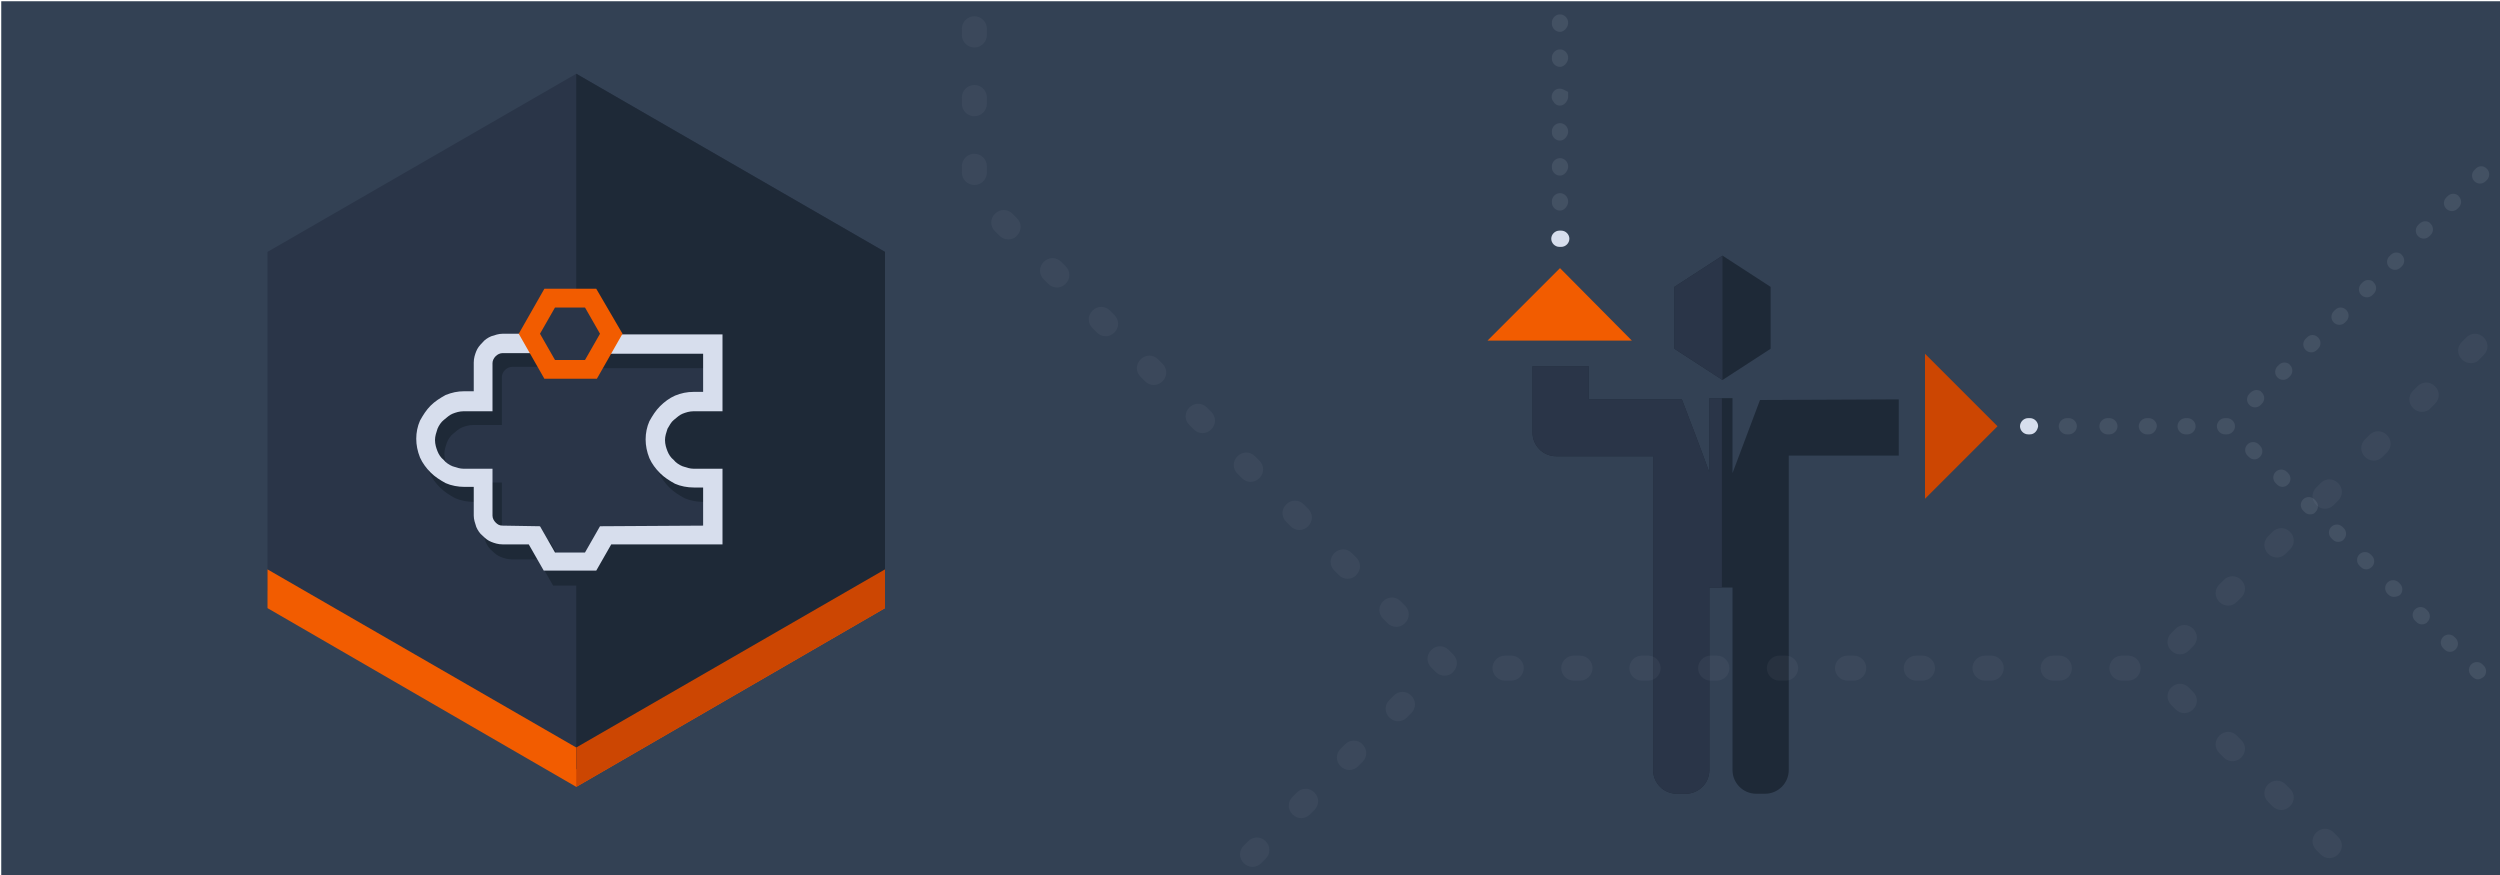 <?xml version="1.0" encoding="utf-8"?>
<!-- Generator: Adobe Illustrator 21.1.0, SVG Export Plug-In . SVG Version: 6.00 Build 0)  -->
<svg version="1.1" id="Layer_1" xmlns="http://www.w3.org/2000/svg" xmlns:xlink="http://www.w3.org/1999/xlink" x="0px" y="0px"
	 viewBox="0 0 400 140" style="enable-background:new 0 0 400 140;" xml:space="preserve">
<style type="text/css">
	.st0{fill:#334154;}
	.st1{fill:#1E2937;}
	.st2{fill:#CC4602;}
	.st3{fill:#F25C00;}
	.st4{fill:#2A3548;}
	.st5{opacity:0.1;}
	.st6{fill:#D7DEED;}
	.st7{opacity:0.1;fill:#D7DEED;enable-background:new    ;}
	.st8{opacity:5.000000e-02;}
</style>
<rect x="0.2" y="0.2" class="st0" width="400" height="140"/>
<path class="st1" d="M281.6,64l-4.4,11.7v-12h-3.7v11.9c-1.3-3.6-3.1-8.3-4.4-11.7h-14.9v-5.3h-9V64v5.2c0,2.1,1.7,3.8,3.8,3.8h5.2
	h10.3v50.2c0,2.1,1.7,3.8,3.8,3.8h1.4c2.1,0,3.8-1.7,3.8-3.8V94h3.7v29.2c0,2.1,1.7,3.8,3.8,3.8h1.4c2.1,0,3.8-1.7,3.8-3.8V72.9
	h17.6v-9L281.6,64L281.6,64z"/>
<polygon class="st1" points="267.9,45.9 267.9,55.8 275.6,60.8 283.3,55.8 283.3,45.9 275.6,40.9 "/>
<polygon class="st2" points="319.6,68.2 308,79.8 308,56.6 "/>
<polygon class="st3" points="249.6,42.9 261.1,54.5 238,54.5 "/>
<g>
	<path class="st4" d="M273.5,63.7v11.9c-1.3-3.6-3.1-8.3-4.4-11.7h-14.9v-5.3h-9V64v5.2c0,2.1,1.7,3.8,3.8,3.8h5.2h10.3v50.2
		c0,2.1,1.7,3.8,3.8,3.8h1.4c2.1,0,3.8-1.7,3.8-3.8V94h2V63.7H273.5z"/>
	<polygon class="st4" points="267.9,45.9 267.9,55.8 275.6,60.8 275.6,40.9 	"/>
</g>
<g class="st5">
	<path class="st6" d="M249.6,33.7c-0.7,0-1.3-0.6-1.3-1.3v-0.2c0-0.7,0.6-1.3,1.3-1.3s1.3,0.6,1.3,1.3v0.2
		C250.8,33.1,250.2,33.7,249.6,33.7z M249.6,28.1c-0.7,0-1.3-0.6-1.3-1.3v-0.2c0-0.7,0.6-1.3,1.3-1.3s1.3,0.6,1.3,1.3v0.2
		C250.8,27.5,250.2,28.1,249.6,28.1z M249.6,22.5c-0.7,0-1.3-0.6-1.3-1.3V21c0-0.7,0.6-1.3,1.3-1.3s1.3,0.6,1.3,1.3v0.2
		C250.8,21.9,250.2,22.5,249.6,22.5z"/>
	<path class="st6" d="M249.6,16.9c-0.5,0-0.9-0.3-1.1-0.7c-0.3-0.4-0.3-0.9-0.1-1.3c0.3-0.6,1-0.9,1.7-0.6l0.8,0.4v0.9
		C250.8,16.3,250.2,16.9,249.6,16.9z"/>
</g>
<g class="st5">
	<path class="st6" d="M383,95.5c-0.3,0-0.6-0.1-0.9-0.4L382,95c-0.5-0.5-0.5-1.3,0-1.8s1.3-0.5,1.8,0l0.2,0.2c0.5,0.5,0.5,1.3,0,1.8
		C383.7,95.4,383.4,95.5,383,95.5z M378.6,91.1c-0.3,0-0.6-0.1-0.9-0.4l-0.2-0.2c-0.5-0.5-0.5-1.3,0-1.8s1.3-0.5,1.8,0l0.2,0.2
		c0.5,0.5,0.5,1.3,0,1.8C379.2,91,378.9,91.1,378.6,91.1z M374.1,86.7c-0.3,0-0.6-0.1-0.9-0.4l-0.2-0.2c-0.5-0.5-0.5-1.3,0-1.8
		s1.3-0.5,1.8,0l0.2,0.2c0.5,0.5,0.5,1.3,0,1.8C374.8,86.6,374.4,86.7,374.1,86.7z M369.6,82.3c-0.3,0-0.6-0.1-0.9-0.4l-0.2-0.2
		c-0.5-0.5-0.5-1.3,0-1.8s1.3-0.5,1.8,0l0.2,0.2c0.5,0.5,0.5,1.3,0,1.8C370.3,82.2,370,82.3,369.6,82.3z M365.2,77.9
		c-0.3,0-0.6-0.1-0.9-0.4l-0.2-0.2c-0.5-0.5-0.5-1.3,0-1.8s1.3-0.5,1.8,0l0.2,0.2c0.5,0.5,0.5,1.3,0,1.8
		C365.8,77.8,365.5,77.9,365.2,77.9z M360.7,73.5c-0.3,0-0.6-0.1-0.9-0.4l-0.2-0.2c-0.5-0.5-0.5-1.3,0-1.8s1.3-0.5,1.8,0l0.2,0.2
		c0.5,0.5,0.5,1.3,0,1.8C361.3,73.4,361,73.5,360.7,73.5z M343.8,69.5h-0.3c-0.7,0-1.3-0.6-1.3-1.3c0-0.7,0.6-1.3,1.3-1.3h0.3
		c0.7,0,1.3,0.6,1.3,1.3C345,68.9,344.5,69.5,343.8,69.5z M337.5,69.5h-0.3c-0.7,0-1.3-0.6-1.3-1.3c0-0.7,0.6-1.3,1.3-1.3h0.3
		c0.7,0,1.3,0.6,1.3,1.3S338.2,69.5,337.5,69.5z"/>
</g>
<path class="st7" d="M350,69.5h-0.3c-0.7,0-1.3-0.6-1.3-1.3c0-0.7,0.6-1.3,1.3-1.3h0.3c0.7,0,1.3,0.6,1.3,1.3S350.7,69.5,350,69.5z"
	/>
<path class="st7" d="M356.3,69.5H356c-0.7,0-1.3-0.6-1.3-1.3c0-0.7,0.6-1.3,1.3-1.3h0.3c0.7,0,1.3,0.6,1.3,1.3
	C357.6,68.9,357,69.5,356.3,69.5z"/>
<path class="st7" d="M396.5,108.7c-0.3,0-0.6-0.1-0.9-0.4l-0.2-0.2c-0.5-0.5-0.5-1.3,0-1.8s1.3-0.5,1.8,0l0.2,0.2
	c0.5,0.5,0.5,1.3,0,1.8C397.1,108.5,396.8,108.7,396.5,108.7z"/>
<path class="st7" d="M392,104.3c-0.3,0-0.6-0.1-0.9-0.4l-0.2-0.2c-0.5-0.5-0.5-1.3,0-1.8s1.3-0.5,1.8,0l0.2,0.2
	c0.5,0.5,0.5,1.3,0,1.8C392.6,104.2,392.3,104.3,392,104.3z"/>
<path class="st7" d="M387.5,99.9c-0.3,0-0.6-0.1-0.9-0.4l-0.2-0.2c-0.5-0.5-0.5-1.3,0-1.8s1.3-0.5,1.8,0l0.2,0.2
	c0.5,0.5,0.5,1.3,0,1.8C388.2,99.8,387.8,99.9,387.5,99.9z"/>
<g class="st8">
	<g class="st8">
		<path class="st6" d="M340.5,108.9h-1c-1.1,0-2-0.9-2-2s0.9-2,2-2h1c1.1,0,2,0.9,2,2S341.6,108.9,340.5,108.9z M329.5,108.9h-1
			c-1.1,0-2-0.9-2-2s0.9-2,2-2h1c1.1,0,2,0.9,2,2S330.7,108.9,329.5,108.9z M318.6,108.9h-1c-1.1,0-2-0.9-2-2s0.9-2,2-2h1
			c1.1,0,2,0.9,2,2S319.7,108.9,318.6,108.9z M307.6,108.9h-1c-1.1,0-2-0.9-2-2s0.9-2,2-2h1c1.1,0,2,0.9,2,2
			S308.7,108.9,307.6,108.9z M296.6,108.9h-1c-1.1,0-2-0.9-2-2s0.9-2,2-2h1c1.1,0,2,0.9,2,2S297.7,108.9,296.6,108.9z M285.7,108.9
			h-1c-1.1,0-2-0.9-2-2s0.9-2,2-2h1c1.1,0,2,0.9,2,2S286.8,108.9,285.7,108.9z M274.7,108.9h-1c-1.1,0-2-0.9-2-2s0.9-2,2-2h1
			c1.1,0,2,0.9,2,2S275.8,108.9,274.7,108.9z M263.7,108.9h-1c-1.1,0-2-0.9-2-2s0.9-2,2-2h1c1.1,0,2,0.9,2,2
			S264.8,108.9,263.7,108.9z M252.8,108.9h-1c-1.1,0-2-0.9-2-2s0.9-2,2-2h1c1.1,0,2,0.9,2,2S253.9,108.9,252.8,108.9z M241.8,108.9
			h-1c-1.1,0-2-0.9-2-2s0.9-2,2-2h1c1.1,0,2,0.9,2,2S242.9,108.9,241.8,108.9z M231.1,108.1c-0.5,0-1-0.2-1.4-0.6l-0.7-0.7
			c-0.8-0.8-0.8-2,0-2.8s2-0.8,2.8,0l0.7,0.7c0.8,0.8,0.8,2,0,2.8C232.2,107.9,231.7,108.1,231.1,108.1z M348.8,104.7
			c-0.5,0-1-0.2-1.4-0.6c-0.8-0.8-0.8-2,0-2.8l0.7-0.7c0.8-0.8,2-0.8,2.8,0s0.8,2,0,2.8l-0.7,0.7
			C349.8,104.5,349.3,104.7,348.8,104.7z M223.4,100.3c-0.5,0-1-0.2-1.4-0.6l-0.7-0.7c-0.8-0.8-0.8-2,0-2.8s2-0.8,2.8,0l0.7,0.7
			c0.8,0.8,0.8,2,0,2.8C224.4,100.1,223.9,100.3,223.4,100.3z M356.5,96.9c-0.5,0-1-0.2-1.4-0.6c-0.8-0.8-0.8-2,0-2.8l0.7-0.7
			c0.8-0.8,2-0.8,2.8,0s0.8,2,0,2.8l-0.7,0.7C357.5,96.7,357,96.9,356.5,96.9z M215.6,92.6c-0.5,0-1-0.2-1.4-0.6l-0.7-0.7
			c-0.8-0.8-0.8-2,0-2.8s2-0.8,2.8,0l0.7,0.7c0.8,0.8,0.8,2,0,2.8C216.7,92.4,216.1,92.6,215.6,92.6z M364.3,89.2
			c-0.5,0-1-0.2-1.4-0.6c-0.8-0.8-0.8-2,0-2.8l0.7-0.7c0.8-0.8,2-0.8,2.8,0s0.8,2,0,2.8l-0.7,0.7C365.3,89,364.8,89.2,364.3,89.2z
			 M207.9,84.8c-0.5,0-1-0.2-1.4-0.6l-0.7-0.7c-0.8-0.8-0.8-2,0-2.8s2-0.8,2.8,0l0.7,0.7c0.8,0.8,0.8,2,0,2.8
			C208.9,84.6,208.4,84.8,207.9,84.8z M372,81.4c-0.5,0-1-0.2-1.4-0.6c-0.8-0.8-0.8-2,0-2.8l0.7-0.7c0.8-0.8,2-0.8,2.8,0
			s0.8,2,0,2.8l-0.7,0.7C373,81.2,372.5,81.4,372,81.4z M200.1,77.1c-0.5,0-1-0.2-1.4-0.6l-0.7-0.7c-0.8-0.8-0.8-2,0-2.8
			s2-0.8,2.8,0l0.7,0.7c0.8,0.8,0.8,2,0,2.8C201.1,76.9,200.6,77.1,200.1,77.1z M379.8,73.7c-0.5,0-1-0.2-1.4-0.6
			c-0.8-0.8-0.8-2,0-2.8l0.7-0.7c0.8-0.8,2-0.8,2.8,0s0.8,2,0,2.8l-0.7,0.7C380.8,73.5,380.3,73.7,379.8,73.7z M192.4,69.3
			c-0.5,0-1-0.2-1.4-0.6l-0.7-0.7c-0.8-0.8-0.8-2,0-2.8s2-0.8,2.8,0l0.7,0.7c0.8,0.8,0.8,2,0,2.8C193.4,69.1,192.9,69.3,192.4,69.3z
			 M387.5,65.9c-0.5,0-1-0.2-1.4-0.6c-0.8-0.8-0.8-2,0-2.8l0.7-0.7c0.8-0.8,2-0.8,2.8,0s0.8,2,0,2.8l-0.7,0.7
			C388.6,65.7,388,65.9,387.5,65.9z M184.6,61.6c-0.5,0-1-0.2-1.4-0.6l-0.7-0.7c-0.8-0.8-0.8-2,0-2.8s2-0.8,2.8,0l0.7,0.7
			c0.8,0.8,0.8,2,0,2.8C185.6,61.4,185.1,61.6,184.6,61.6z M395.3,58.1c-0.5,0-1-0.2-1.4-0.6c-0.8-0.8-0.8-2,0-2.8l0.7-0.7
			c0.8-0.8,2-0.8,2.8,0s0.8,2,0,2.8l-0.7,0.7C396.3,58,395.8,58.1,395.3,58.1z M176.9,53.8c-0.5,0-1-0.2-1.4-0.6l-0.7-0.7
			c-0.8-0.8-0.8-2,0-2.8s2-0.8,2.8,0l0.7,0.7c0.8,0.8,0.8,2,0,2.8C177.9,53.6,177.4,53.8,176.9,53.8z M169.1,46
			c-0.5,0-1-0.2-1.4-0.6l-0.7-0.7c-0.8-0.8-0.8-2,0-2.8s2-0.8,2.8,0l0.7,0.7c0.8,0.8,0.8,2,0,2.8C170.1,45.8,169.6,46,169.1,46z
			 M161.3,38.3c-0.5,0-1-0.2-1.4-0.6l-0.7-0.7c-0.8-0.8-0.8-2,0-2.8s2-0.8,2.8,0l0.7,0.7c0.8,0.8,0.8,2,0,2.8
			C162.4,38.1,161.9,38.3,161.3,38.3z M155.9,29.6c-1.1,0-2-0.9-2-2v-1c0-1.1,0.9-2,2-2s2,0.9,2,2v1C157.9,28.7,157,29.6,155.9,29.6
			z M155.9,18.6c-1.1,0-2-0.9-2-2v-1c0-1.1,0.9-2,2-2s2,0.9,2,2v1C157.9,17.7,157,18.6,155.9,18.6z M155.9,7.6c-1.1,0-2-0.9-2-2v-1
			c0-1.1,0.9-2,2-2s2,0.9,2,2v1C157.9,6.7,157,7.6,155.9,7.6z"/>
	</g>
	<g>
		<path class="st6" d="M340.5,108.9h-1c-1.1,0-2-0.9-2-2s0.9-2,2-2h1c1.1,0,2,0.9,2,2S341.6,108.9,340.5,108.9z M329.5,108.9h-1
			c-1.1,0-2-0.9-2-2s0.9-2,2-2h1c1.1,0,2,0.9,2,2S330.7,108.9,329.5,108.9z M318.6,108.9h-1c-1.1,0-2-0.9-2-2s0.9-2,2-2h1
			c1.1,0,2,0.9,2,2S319.7,108.9,318.6,108.9z M307.6,108.9h-1c-1.1,0-2-0.9-2-2s0.9-2,2-2h1c1.1,0,2,0.9,2,2
			S308.7,108.9,307.6,108.9z M296.6,108.9h-1c-1.1,0-2-0.9-2-2s0.9-2,2-2h1c1.1,0,2,0.9,2,2S297.7,108.9,296.6,108.9z M285.7,108.9
			h-1c-1.1,0-2-0.9-2-2s0.9-2,2-2h1c1.1,0,2,0.9,2,2S286.8,108.9,285.7,108.9z M274.7,108.9h-1c-1.1,0-2-0.9-2-2s0.9-2,2-2h1
			c1.1,0,2,0.9,2,2S275.8,108.9,274.7,108.9z M263.7,108.9h-1c-1.1,0-2-0.9-2-2s0.9-2,2-2h1c1.1,0,2,0.9,2,2
			S264.8,108.9,263.7,108.9z M252.8,108.9h-1c-1.1,0-2-0.9-2-2s0.9-2,2-2h1c1.1,0,2,0.9,2,2S253.9,108.9,252.8,108.9z M241.8,108.9
			h-1c-1.1,0-2-0.9-2-2s0.9-2,2-2h1c1.1,0,2,0.9,2,2S242.9,108.9,241.8,108.9z M231.1,108.1c-0.5,0-1-0.2-1.4-0.6l-0.7-0.7
			c-0.8-0.8-0.8-2,0-2.8s2-0.8,2.8,0l0.7,0.7c0.8,0.8,0.8,2,0,2.8C232.2,107.9,231.7,108.1,231.1,108.1z M348.8,104.7
			c-0.5,0-1-0.2-1.4-0.6c-0.8-0.8-0.8-2,0-2.8l0.7-0.7c0.8-0.8,2-0.8,2.8,0s0.8,2,0,2.8l-0.7,0.7
			C349.8,104.5,349.3,104.7,348.8,104.7z M223.4,100.3c-0.5,0-1-0.2-1.4-0.6l-0.7-0.7c-0.8-0.8-0.8-2,0-2.8s2-0.8,2.8,0l0.7,0.7
			c0.8,0.8,0.8,2,0,2.8C224.4,100.1,223.9,100.3,223.4,100.3z M356.5,96.9c-0.5,0-1-0.2-1.4-0.6c-0.8-0.8-0.8-2,0-2.8l0.7-0.7
			c0.8-0.8,2-0.8,2.8,0s0.8,2,0,2.8l-0.7,0.7C357.5,96.7,357,96.9,356.5,96.9z M215.6,92.6c-0.5,0-1-0.2-1.4-0.6l-0.7-0.7
			c-0.8-0.8-0.8-2,0-2.8s2-0.8,2.8,0l0.7,0.7c0.8,0.8,0.8,2,0,2.8C216.7,92.4,216.1,92.6,215.6,92.6z M364.3,89.2
			c-0.5,0-1-0.2-1.4-0.6c-0.8-0.8-0.8-2,0-2.8l0.7-0.7c0.8-0.8,2-0.8,2.8,0s0.8,2,0,2.8l-0.7,0.7C365.3,89,364.8,89.2,364.3,89.2z
			 M207.9,84.8c-0.5,0-1-0.2-1.4-0.6l-0.7-0.7c-0.8-0.8-0.8-2,0-2.8s2-0.8,2.8,0l0.7,0.7c0.8,0.8,0.8,2,0,2.8
			C208.9,84.6,208.4,84.8,207.9,84.8z M372,81.4c-0.5,0-1-0.2-1.4-0.6c-0.8-0.8-0.8-2,0-2.8l0.7-0.7c0.8-0.8,2-0.8,2.8,0
			s0.8,2,0,2.8l-0.7,0.7C373,81.2,372.5,81.4,372,81.4z M200.1,77.1c-0.5,0-1-0.2-1.4-0.6l-0.7-0.7c-0.8-0.8-0.8-2,0-2.8
			s2-0.8,2.8,0l0.7,0.7c0.8,0.8,0.8,2,0,2.8C201.1,76.9,200.6,77.1,200.1,77.1z M379.8,73.7c-0.5,0-1-0.2-1.4-0.6
			c-0.8-0.8-0.8-2,0-2.8l0.7-0.7c0.8-0.8,2-0.8,2.8,0s0.8,2,0,2.8l-0.7,0.7C380.8,73.5,380.3,73.7,379.8,73.7z M192.4,69.3
			c-0.5,0-1-0.2-1.4-0.6l-0.7-0.7c-0.8-0.8-0.8-2,0-2.8s2-0.8,2.8,0l0.7,0.7c0.8,0.8,0.8,2,0,2.8C193.4,69.1,192.9,69.3,192.4,69.3z
			 M387.5,65.9c-0.5,0-1-0.2-1.4-0.6c-0.8-0.8-0.8-2,0-2.8l0.7-0.7c0.8-0.8,2-0.8,2.8,0s0.8,2,0,2.8l-0.7,0.7
			C388.6,65.7,388,65.9,387.5,65.9z M184.6,61.6c-0.5,0-1-0.2-1.4-0.6l-0.7-0.7c-0.8-0.8-0.8-2,0-2.8s2-0.8,2.8,0l0.7,0.7
			c0.8,0.8,0.8,2,0,2.8C185.6,61.4,185.1,61.6,184.6,61.6z M395.3,58.1c-0.5,0-1-0.2-1.4-0.6c-0.8-0.8-0.8-2,0-2.8l0.7-0.7
			c0.8-0.8,2-0.8,2.8,0s0.8,2,0,2.8l-0.7,0.7C396.3,58,395.8,58.1,395.3,58.1z M176.9,53.8c-0.5,0-1-0.2-1.4-0.6l-0.7-0.7
			c-0.8-0.8-0.8-2,0-2.8s2-0.8,2.8,0l0.7,0.7c0.8,0.8,0.8,2,0,2.8C177.9,53.6,177.4,53.8,176.9,53.8z M169.1,46
			c-0.5,0-1-0.2-1.4-0.6l-0.7-0.7c-0.8-0.8-0.8-2,0-2.8s2-0.8,2.8,0l0.7,0.7c0.8,0.8,0.8,2,0,2.8C170.1,45.8,169.6,46,169.1,46z
			 M161.3,38.3c-0.5,0-1-0.2-1.4-0.6l-0.7-0.7c-0.8-0.8-0.8-2,0-2.8s2-0.8,2.8,0l0.7,0.7c0.8,0.8,0.8,2,0,2.8
			C162.4,38.1,161.9,38.3,161.3,38.3z M155.9,29.6c-1.1,0-2-0.9-2-2v-1c0-1.1,0.9-2,2-2s2,0.9,2,2v1C157.9,28.7,157,29.6,155.9,29.6
			z M155.9,18.6c-1.1,0-2-0.9-2-2v-1c0-1.1,0.9-2,2-2s2,0.9,2,2v1C157.9,17.7,157,18.6,155.9,18.6z M155.9,7.6c-1.1,0-2-0.9-2-2v-1
			c0-1.1,0.9-2,2-2s2,0.9,2,2v1C157.9,6.7,157,7.6,155.9,7.6z"/>
	</g>
	<g>
		<path class="st6" d="M350.2,110l0.7,0.7c0.8,0.8,0.8,2,0,2.8s-2,0.8-2.8,0l-0.7-0.7c-0.8-0.8-0.8-2,0-2.8c0.4-0.4,0.9-0.6,1.4-0.6
			S349.8,109.6,350.2,110z M225.8,111.3c0.8,0.8,0.8,2,0,2.8l-0.7,0.7c-0.8,0.8-2,0.8-2.8,0s-0.8-2,0-2.8l0.7-0.7
			c0.4-0.4,0.9-0.6,1.4-0.6S225.4,110.9,225.8,111.3z M357.9,117.7l0.7,0.7c0.8,0.8,0.8,2,0,2.8s-2,0.8-2.8,0l-0.7-0.7
			c-0.8-0.8-0.8-2,0-2.8c0.4-0.4,0.9-0.6,1.4-0.6S357.5,117.3,357.9,117.7z M218,119.1c0.8,0.8,0.8,2,0,2.8l-0.7,0.7
			c-0.8,0.8-2,0.8-2.8,0s-0.8-2,0-2.8l0.7-0.7c0.4-0.4,0.9-0.6,1.4-0.6S217.7,118.7,218,119.1z M365.7,125.5l0.7,0.7
			c0.8,0.8,0.8,2,0,2.8s-2,0.8-2.8,0l-0.7-0.7c-0.8-0.8-0.8-2,0-2.8c0.4-0.4,0.9-0.6,1.4-0.6S365.3,125.1,365.7,125.5z M210.3,126.8
			c0.8,0.8,0.8,2,0,2.8l-0.7,0.7c-0.8,0.8-2,0.8-2.8,0s-0.8-2,0-2.8l0.7-0.7c0.4-0.4,0.9-0.6,1.4-0.6S209.9,126.4,210.3,126.8z
			 M373.4,133.2l0.7,0.7c0.8,0.8,0.8,2,0,2.8s-2,0.8-2.8,0l-0.7-0.7c-0.8-0.8-0.8-2,0-2.8c0.4-0.4,0.9-0.6,1.4-0.6
			S373,132.8,373.4,133.2z M202.5,134.6c0.8,0.8,0.8,2,0,2.8l-0.7,0.7c-0.8,0.8-2,0.8-2.8,0s-0.8-2,0-2.8l0.7-0.7
			c0.4-0.4,0.9-0.6,1.4-0.6S202.1,134.2,202.5,134.6z"/>
	</g>
</g>
<g>
	<path class="st7" d="M361.9,62.8c0.5,0.5,0.5,1.3,0,1.8l-0.2,0.2c-0.5,0.5-1.3,0.5-1.8,0s-0.5-1.3,0-1.8l0.2-0.2
		c0.2-0.2,0.6-0.4,0.9-0.4C361.4,62.4,361.7,62.5,361.9,62.8z"/>
	<path class="st7" d="M383.4,40.4c-0.3,0-0.6,0.1-0.9,0.4l-0.2,0.2c-0.5,0.5-0.5,1.3,0,1.8s1.3,0.5,1.8,0l0.2-0.2
		c0.5-0.5,0.5-1.3,0-1.8C384.1,40.5,383.7,40.4,383.4,40.4z"/>
	<path class="st7" d="M378.9,44.8c-0.3,0-0.6,0.1-0.9,0.4l-0.2,0.2c-0.5,0.5-0.5,1.3,0,1.8s1.3,0.5,1.8,0l0.2-0.2
		c0.5-0.5,0.5-1.3,0-1.8C379.6,44.9,379.3,44.8,378.9,44.8z"/>
	<path class="st7" d="M374.5,49.2c-0.3,0-0.6,0.1-0.9,0.4l-0.2,0.2c-0.5,0.5-0.5,1.3,0,1.8s1.3,0.5,1.8,0l0.2-0.2
		c0.5-0.5,0.5-1.3,0-1.8C375.1,49.3,374.8,49.2,374.5,49.2z"/>
	<path class="st7" d="M370,53.6c-0.3,0-0.6,0.1-0.9,0.4l-0.2,0.2c-0.5,0.5-0.5,1.3,0,1.8s1.3,0.5,1.8,0l0.2-0.2
		c0.5-0.5,0.5-1.3,0-1.8C370.6,53.7,370.3,53.6,370,53.6z"/>
	<path class="st7" d="M365.5,58c-0.3,0-0.6,0.1-0.9,0.4l-0.2,0.2c-0.5,0.5-0.5,1.3,0,1.8s1.3,0.5,1.8,0l0.2-0.2
		c0.5-0.5,0.5-1.3,0-1.8C366.2,58.1,365.8,58,365.5,58z"/>
</g>
<g>
	<path class="st7" d="M388.9,35.8c0.5,0.5,0.5,1.3,0,1.8l-0.2,0.2c-0.5,0.5-1.3,0.5-1.8,0s-0.5-1.3,0-1.8l0.2-0.2
		c0.2-0.2,0.6-0.4,0.9-0.4C388.4,35.4,388.7,35.5,388.9,35.8z"/>
	<path class="st7" d="M397,26.6c-0.3,0-0.6,0.1-0.9,0.4l-0.2,0.2c-0.5,0.5-0.5,1.3,0,1.8s1.3,0.5,1.8,0l0.2-0.2
		c0.5-0.5,0.5-1.3,0-1.8C397.6,26.7,397.3,26.6,397,26.6z"/>
	<path class="st7" d="M392.5,31c-0.3,0-0.6,0.1-0.9,0.4l-0.2,0.2c-0.5,0.5-0.5,1.3,0,1.8s1.3,0.5,1.8,0l0.2-0.2
		c0.5-0.5,0.5-1.3,0-1.8C393.2,31.1,392.8,31,392.5,31z"/>
</g>
<g class="st5">
	<path class="st6" d="M249.6,10.7c-0.7,0-1.3-0.6-1.3-1.3V9.2c0-0.7,0.6-1.3,1.3-1.3s1.3,0.6,1.3,1.3v0.2
		C250.8,10.1,250.2,10.7,249.6,10.7z M249.6,5.1c-0.7,0-1.3-0.6-1.3-1.3V3.6c0-0.7,0.6-1.3,1.3-1.3s1.3,0.6,1.3,1.3v0.2
		C250.8,4.5,250.2,5.1,249.6,5.1z"/>
</g>
<path class="st6" d="M324.8,69.5h-0.3c-0.7,0-1.3-0.6-1.3-1.3c0-0.7,0.6-1.3,1.3-1.3h0.3c0.7,0,1.3,0.6,1.3,1.3
	C326,68.9,325.5,69.5,324.8,69.5z"/>
<path class="st7" d="M331,69.5h-0.3c-0.7,0-1.3-0.6-1.3-1.3c0-0.7,0.6-1.3,1.3-1.3h0.3c0.7,0,1.3,0.6,1.3,1.3S331.7,69.5,331,69.5z"
	/>
<path class="st6" d="M249.8,39.5h-0.3c-0.7,0-1.3-0.6-1.3-1.3s0.6-1.3,1.3-1.3h0.3c0.7,0,1.3,0.6,1.3,1.3S250.5,39.5,249.8,39.5z"/>
<g>
	<g>
		<polygon class="st4" points="141.6,94.5 141.6,40.3 92.2,11.8 42.8,40.3 42.8,94.5 92.2,123.1 		"/>
		<polygon class="st3" points="42.8,91.1 92.2,119.6 141.6,91.1 141.6,97.3 92.2,125.9 42.8,97.3 		"/>
		<polygon class="st1" points="141.6,94.5 141.6,40.3 92.2,11.8 92.2,123.1 		"/>
		<polygon class="st2" points="141.6,97.3 141.6,91.1 92.2,119.6 92.2,125.9 		"/>
	</g>
</g>
<polygon class="st4" points="94.1,47.8 87.6,47.8 84.4,53.4 87.6,59.1 94.1,59.1 97.3,53.4 "/>
<path class="st4" d="M79.3,55.2l34.7,0.1c0,0,0.8,8.2,0.6,8.2s-5.7,1.1-5.7,1.1l-3.6,4l0.4,5l3.8,3.3l5.1,0.1l-0.1,9L97,85.7
	l-2.6,4.4l-6.7-0.2L85.3,86l-6.1-0.6l-1.8-1.9l0.1-6l-4.8-1.1l-2.9-2.4l-1-3.4l0.8-3.5l2.6-1.5l5.6-0.7L79.3,55.2z"/>
<path class="st1" d="M109.3,69.4c0.5-0.4,0.9-0.8,1.4-1c0.5-0.2,1.1-0.4,1.8-0.4h4.6V55.8h-21l-0.7,3.1h18.6V65h-1.5
	c-1.1,0-2,0.2-3,0.6c-0.9,0.4-1.7,1-2.4,1.7c-0.7,0.7-1.2,1.5-1.7,2.4c-0.4,0.9-0.6,1.9-0.6,2.9c0,1.1,0.2,2,0.6,3
	c0.4,0.9,1,1.7,1.7,2.4c0.7,0.7,1.5,1.2,2.4,1.7c0.9,0.4,2,0.6,3,0.6h1.5v6.1l-16.5,0.1l-2.4,4.2h-4.8l-2.4-4.2l-6-0.1
	c-0.5,0-0.8-0.2-1.1-0.5c-0.3-0.3-0.5-0.7-0.5-1.1v-7.6h-4.6c-0.6,0-1.2-0.2-1.8-0.4c-0.5-0.2-1.1-0.6-1.4-1c-0.5-0.4-0.8-0.9-1-1.4
	c-0.2-0.5-0.4-1.1-0.4-1.8c0-0.6,0.2-1.2,0.4-1.8c0.2-0.5,0.6-1.1,1-1.4c0.5-0.4,0.9-0.8,1.4-1s1.1-0.4,1.8-0.4h4.6v-7.7
	c0-0.4,0.2-0.8,0.5-1.1c0.3-0.3,0.7-0.5,1.1-0.5h6l-1.6-3.1h-4.4c-0.6,0-1.2,0.2-1.8,0.4c-0.5,0.2-1.1,0.6-1.4,1
	c-0.5,0.5-0.8,0.9-1,1.4c-0.2,0.5-0.4,1.1-0.4,1.8V65h-1.5c-1.1,0-2,0.2-3,0.6c-0.9,0.5-1.7,1-2.4,1.7s-1.2,1.5-1.7,2.4
	c-0.4,0.9-0.6,1.9-0.6,2.9c0,1.1,0.2,2,0.6,3c0.4,0.9,1,1.7,1.7,2.4c0.7,0.7,1.5,1.2,2.4,1.7c0.9,0.4,2,0.6,3,0.6h1.5v4.6
	c0,0.6,0.2,1.2,0.4,1.8c0.2,0.5,0.6,1.1,1,1.4c0.5,0.5,0.9,0.8,1.4,1c0.5,0.2,1.1,0.4,1.8,0.4h4.2l2.4,4.2H97l2.4-4.2h17.8V77.3
	h-4.6c-0.6,0-1.2-0.2-1.8-0.4c-0.5-0.2-1.1-0.6-1.4-1c-0.5-0.4-0.8-0.9-1-1.4c-0.2-0.5-0.4-1.1-0.4-1.8c0-0.6,0.2-1.2,0.4-1.8
	C108.6,70.3,108.9,69.8,109.3,69.4z"/>
<g>
	<path class="st6" d="M107.8,67.2c0.5-0.4,0.9-0.8,1.4-1c0.5-0.2,1.1-0.4,1.8-0.4h4.6V53.5H97.7L97,56.6h15.5v6.1h-1.5
		c-1.1,0-2,0.2-3,0.6c-0.9,0.4-1.7,1-2.4,1.7c-0.7,0.7-1.2,1.5-1.7,2.4c-0.4,0.9-0.6,1.9-0.6,2.9s0.2,2,0.6,3c0.4,0.9,1,1.7,1.7,2.4
		c0.7,0.7,1.5,1.2,2.4,1.7c0.9,0.4,2,0.6,3,0.6h1.5v6.1L96,84.2l-2.4,4.2h-4.8l-2.4-4.2l-6-0.1c-0.5,0-0.8-0.2-1.1-0.5
		c-0.3-0.3-0.5-0.7-0.5-1.1V75h-4.6c-0.6,0-1.2-0.2-1.8-0.4c-0.5-0.2-1.1-0.6-1.4-1c-0.5-0.4-0.8-0.9-1-1.4
		c-0.2-0.5-0.4-1.1-0.4-1.8c0-0.6,0.2-1.2,0.4-1.8c0.2-0.5,0.6-1.1,1-1.4c0.5-0.4,0.9-0.8,1.4-1c0.5-0.2,1.1-0.4,1.8-0.4h4.6v-7.7
		c0-0.4,0.2-0.8,0.5-1.1c0.3-0.3,0.7-0.5,1.1-0.5h6l-1.6-3.1h-4.4c-0.6,0-1.2,0.2-1.8,0.4c-0.5,0.2-1.1,0.6-1.4,1
		c-0.5,0.5-0.8,0.9-1,1.4c-0.2,0.5-0.4,1.1-0.4,1.8v4.6h-1.5c-1.1,0-2,0.2-3,0.6c-0.9,0.5-1.7,1-2.4,1.7c-0.7,0.7-1.2,1.5-1.7,2.4
		c-0.4,0.9-0.6,1.9-0.6,2.9s0.2,2,0.6,3c0.4,0.9,1,1.7,1.7,2.4c0.7,0.7,1.5,1.2,2.4,1.7c0.9,0.4,2,0.6,3,0.6h1.5v4.6
		c0,0.6,0.2,1.2,0.4,1.8c0.2,0.5,0.6,1.1,1,1.4c0.5,0.5,0.9,0.8,1.4,1s1.1,0.4,1.8,0.4h4.2l2.4,4.2h8.4l2.4-4.2h17.8V75h-4.6
		c-0.6,0-1.2-0.2-1.8-0.4c-0.5-0.2-1.1-0.6-1.4-1c-0.5-0.4-0.8-0.9-1-1.4s-0.4-1.1-0.4-1.8c0-0.6,0.2-1.2,0.4-1.8
		C107.1,68.1,107.4,67.5,107.8,67.2z"/>
	<path class="st3" d="M95.4,46.2h-8.3l-4.1,7.2l4.1,7.2h8.4l4.1-7.2L95.4,46.2z M93.6,57.6h-4.8l-2.4-4.2l2.4-4.2h4.8l2.4,4.2
		L93.6,57.6z"/>
</g>
</svg>
